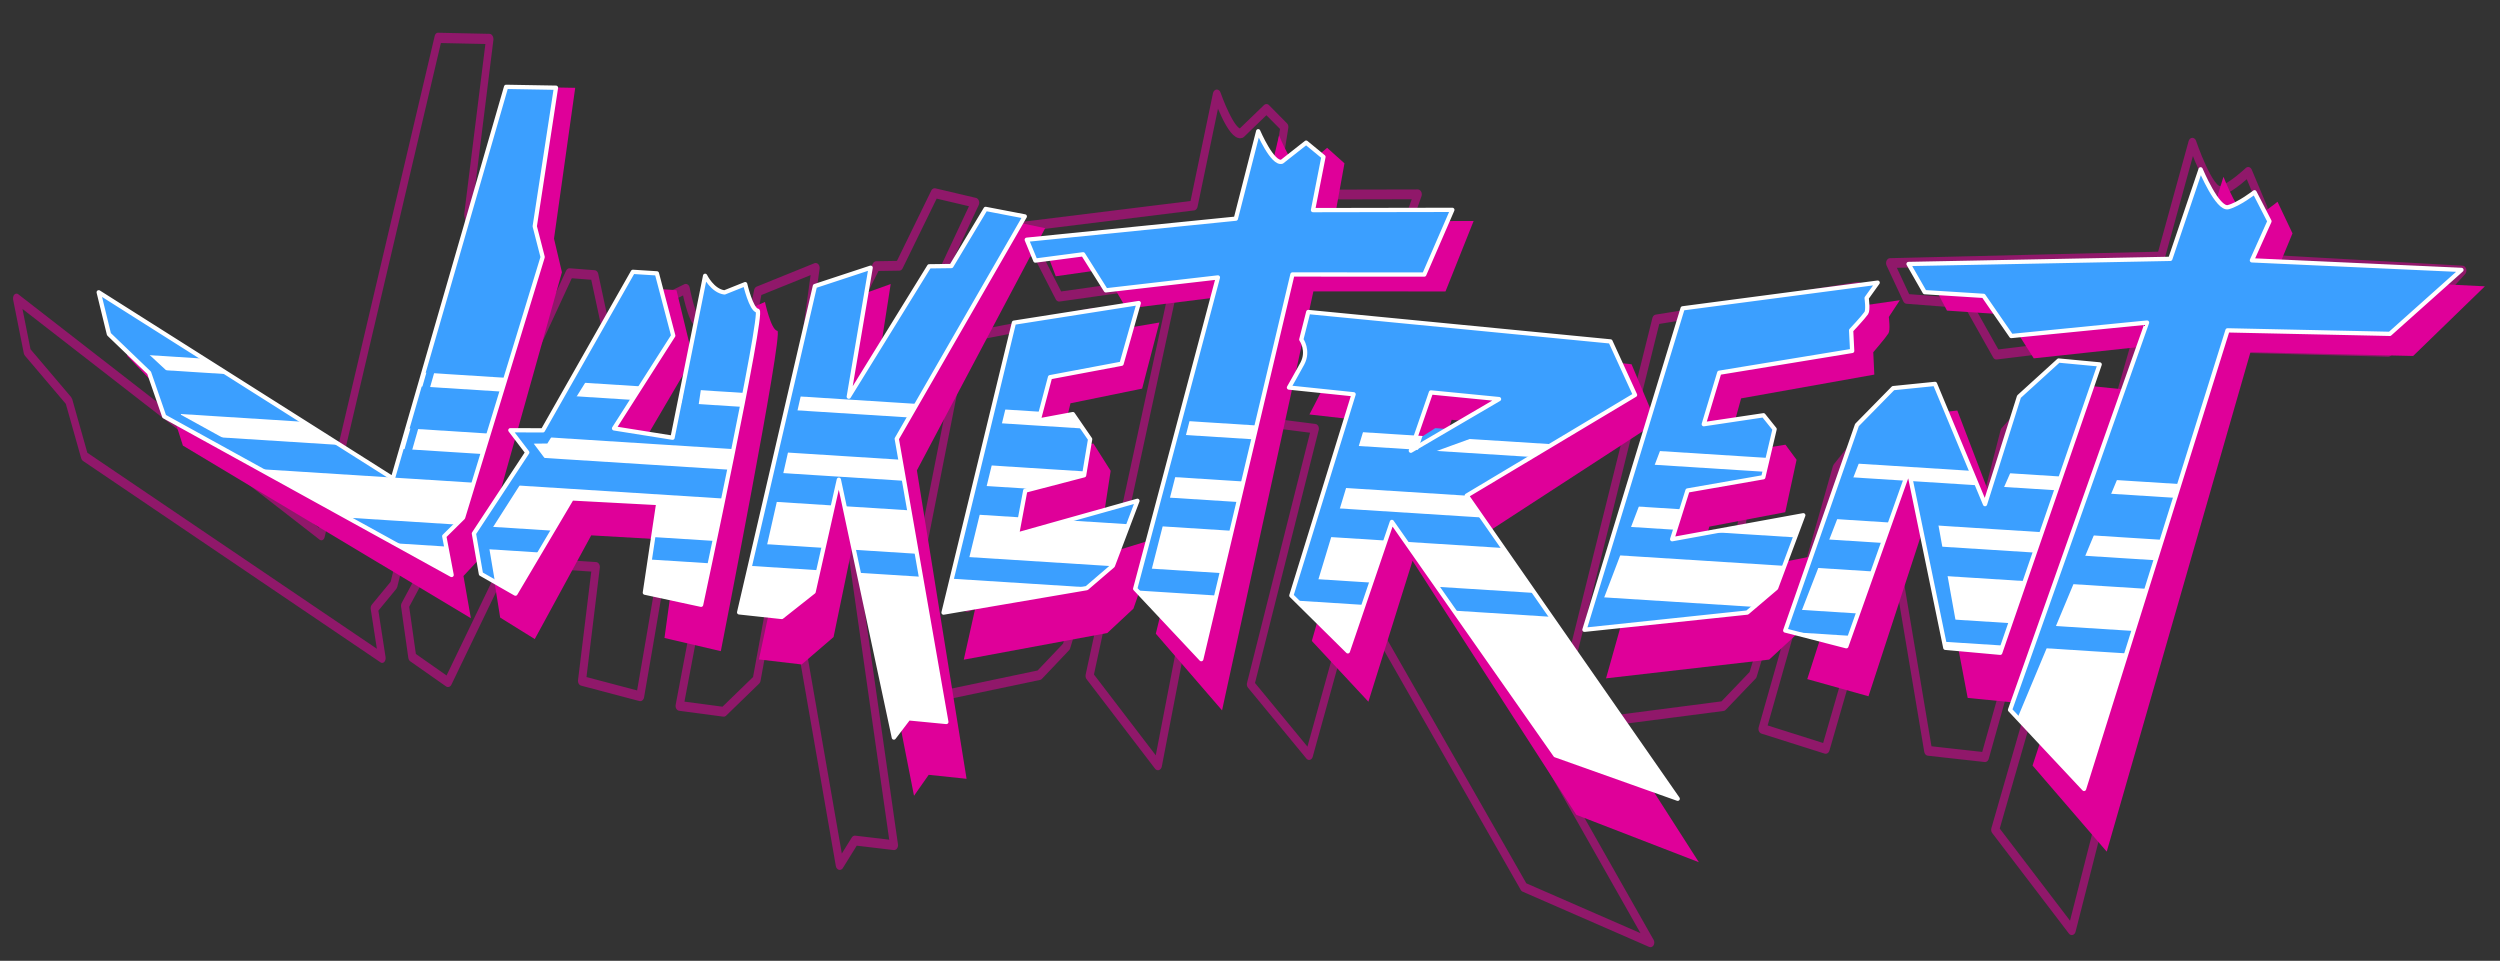 <svg role="img" aria-label="Jake Trent" viewBox="0 0 2334 897" version="1.1" xmlns="http://www.w3.org/2000/svg" xmlns:xlink="http://www.w3.org/1999/xlink" xml:space="preserve" xmlns:serif="http://www.serif.com/" style="fill-rule:evenodd;clip-rule:evenodd;stroke-linecap:round;stroke-linejoin:round;stroke-miterlimit:1.5;">
    <rect x="0" y="0" width="2334" height="897" fill="#333333" stroke="none"/>
    <g id="Artboard1" transform="matrix(0.917,0,0,0.779,-38.708,-266.39)">
        <rect x="42.194" y="341.891" width="2543.33" height="1150.17" style="fill:none;"/>
        <g transform="matrix(1.128,0,0,1.63,-150.756,-557.232)">
            <g opacity="0.537">
                <g transform="matrix(1.198,-0.257,0.297,1.381,-326.339,-18.25)">
                    <g id="Layer1">
                        <path d="M273.418,622.608L274.342,651.12L298.096,681.612L302.376,711.937L491.189,854.289L491.902,828.213L508.905,818.795L609.877,661.429L608.912,640.444L646.894,553.808L609.885,546.329L462.867,783.745L273.418,622.608Z" style="fill:none;stroke:rgb(223,0,153);stroke-width:5.37px;"/>
                    </g>
                </g>
                <g transform="matrix(0.978,-0.21,0.21,0.978,-168.493,299.839)">
                    <g id="Layer2">
                        <path d="M541.351,867.708L542.857,829.431L607.486,765.851L596.401,742.261L626.074,748.728L739.345,621.597L760.958,627.698L763.693,687.792L691.468,760.89L743.044,780.865L804.528,639.394C804.528,639.394 808.197,654.566 818.972,658.369L839.485,654.863C839.485,654.863 839.888,679.602 845.592,681.503C851.297,683.405 736.373,939.033 736.373,939.033L687.399,916.948L717.23,837.721L639.126,816.567L569.002,892.477L541.351,867.708Z" style="fill:none;stroke:rgb(223,0,153);stroke-width:7.21px;"/>
                    </g>
                </g>
                <g transform="matrix(0.978,-0.21,0.21,0.978,-168.493,299.839)">
                    <g id="Layer3">
                        <path d="M902.793,670.277L769.626,953.427L807.647,966.004L841.652,949.267L886.676,851.827L886.385,1098.1L903.558,1083.4L937.35,1094.15L947.596,825.809L1108.11,647.816L1073.81,633.268L1031.34,678.725L1011.03,674.645L912.036,777.928L957.276,664.434L902.793,670.277Z" style="fill:none;stroke:rgb(223,0,153);stroke-width:7.21px;"/>
                    </g>
                </g>
                <g transform="matrix(0.978,-0.21,0.21,0.978,-168.493,299.839)">
                    <g id="Layer4">
                        <path d="M1077.36,742.735L956.244,993.719L1091.8,999.443L1120.05,984.092L1155.22,929.63L1038.62,936.914L1054.78,898.334L1111.52,895.848L1124.1,864.084L1113.26,837.789L1080.71,836.895L1099.65,799.601L1167.59,801.324L1195.2,749.262L1077.36,742.735Z" style="fill:none;stroke:rgb(223,0,153);stroke-width:7.21px;"/>
                    </g>
                </g>
                <g transform="matrix(0.978,-0.21,0.21,0.978,-168.493,299.839)">
                    <g id="Layer5">
                        <path d="M1135.93,1009.5L1272.5,741.398L1167.63,731.228L1153.94,693.842L1109.12,690.217L1105.34,669.489L1300.41,691.227L1337.97,615.783C1337.97,615.783 1344.51,649.168 1353.7,648.217L1379.52,635.59L1392.53,651.99L1372.56,698.546L1499.85,725.632L1461.52,779.21L1341.15,753.302L1182.48,1086.75L1135.93,1009.5Z" style="fill:none;stroke:rgb(223,0,153);stroke-width:7.21px;"/>
                    </g>
                </g>
                <g id="Layer6">
                    <path d="M1358.01,866.813L1299.89,1054.81L1352.63,1106.94L1393.78,986.061L1546.49,1203.99L1660.73,1244.63L1463.71,961.465L1620.88,867.445L1597.96,817.44L1315.66,789.964L1309.16,815.671C1309.16,815.671 1316.58,826.025 1310.12,838.183C1306.62,844.782 1297.65,860.52 1297.65,860.52L1358.01,866.813ZM1430.27,865.083L1411.48,919.53L1493.85,871.31L1430.27,865.083Z" style="fill:none;stroke:rgb(223,0,153);stroke-width:6.91px;"/>
                </g>
                <g transform="matrix(0.978,-0.21,0.21,0.978,-168.493,299.839)">
                    <g id="Layer7">
                        <path d="M1690.85,860.728L1538.17,1135.04L1690.23,1151.24L1721.37,1134.5L1760.48,1073.36L1636.04,1069.52L1659.61,1028.03L1731.39,1030.79L1751.16,989.064L1743.74,974.231L1687.46,970.673L1711.67,926.713L1837.33,932.839L1840.41,913.863C1840.41,913.863 1853.91,904.533 1857.67,901.003C1860.08,898.751 1860.92,887.361 1860.92,887.361L1873.99,875.469L1690.85,860.728Z" style="fill:none;stroke:rgb(223,0,153);stroke-width:7.21px;"/>
                    </g>
                </g>
                <g transform="matrix(0.978,-0.21,0.21,0.978,-168.493,299.839)">
                    <g id="Layer8">
                        <path d="M1721.4,1175.05L1827.19,1001.45L1867.49,974.865L1906.51,979.203L1928.63,1098.81L1980.72,1007.29L2024.03,982.105L2060.71,993.672L1913.36,1237.54L1864.21,1222.23L1865.6,1053.05L1774.11,1201.42L1721.4,1175.05Z" style="fill:none;stroke:rgb(223,0,153);stroke-width:7.21px;"/>
                    </g>
                </g>
                <g transform="matrix(0.978,-0.21,0.21,0.978,-168.493,299.839)">
                    <g id="Layer9">
                        <path d="M1911.14,1291.63L2112.17,964.737L1985.56,950.413L1968.11,908.31L1915.07,893.385L1905.86,864.486L2145.93,911.111L2191.14,835.292C2191.14,835.292 2198.65,875.701 2208.96,875.253C2219.26,874.805 2235.88,866.81 2235.88,866.81L2243.84,896.241L2220.15,928.473L2409.62,978.29L2331.71,1022.65L2184.14,987.629L1963.24,1378.32L1911.14,1291.63Z" style="fill:none;stroke:rgb(223,0,153);stroke-width:7.21px;"/>
                    </g>
                </g>
            </g>
        </g>
        <g transform="matrix(1.092,0,0,1.397,-41.695,-363.458)">
            <g transform="matrix(1.198,-0.257,0.297,1.381,-326.339,-18.25)">
                <g id="Layer11" serif:id="Layer1">
                    <path d="M273.418,622.608L274.342,651.12L298.096,681.612L302.376,711.937L491.189,854.289L491.902,828.213L508.905,818.795L609.877,661.429L608.912,640.444L646.894,553.808L609.885,546.329L462.867,783.745L273.418,622.608Z" style="fill:rgb(223,0,153);"/>
                </g>
            </g>
            <g transform="matrix(0.978,-0.21,0.21,0.978,-168.493,299.839)">
                <g id="Layer21" serif:id="Layer2">
                    <path d="M541.351,867.708L542.857,829.431L607.486,765.851L596.401,742.261L626.074,748.728L739.345,621.597L760.958,627.698L763.693,687.792L691.468,760.89L743.044,780.865L804.528,639.394C804.528,639.394 808.197,654.566 818.972,658.369L839.485,654.863C839.485,654.863 839.888,679.602 845.592,681.503C851.297,683.405 736.373,939.033 736.373,939.033L687.399,916.948L717.23,837.721L639.126,816.567L569.002,892.477L541.351,867.708Z" style="fill:rgb(223,0,153);"/>
                </g>
            </g>
            <g transform="matrix(0.978,-0.21,0.21,0.978,-168.493,299.839)">
                <g id="Layer31" serif:id="Layer3">
                    <path d="M902.793,670.277L769.626,953.427L807.647,966.004L841.652,949.267L886.676,851.827L886.385,1098.1L903.558,1083.4L937.35,1094.15L947.596,825.809L1108.11,647.816L1073.81,633.268L1031.34,678.725L1011.03,674.645L912.036,777.928L957.276,664.434L902.793,670.277Z" style="fill:rgb(223,0,153);"/>
                </g>
            </g>
            <g transform="matrix(0.978,-0.21,0.21,0.978,-168.493,299.839)">
                <g id="Layer41" serif:id="Layer4">
                    <path d="M1077.36,742.735L956.244,993.719L1091.8,999.443L1120.05,984.092L1155.22,929.63L1038.62,936.914L1054.78,898.334L1111.52,895.848L1124.1,864.084L1113.26,837.789L1080.71,836.895L1099.65,799.601L1167.59,801.324L1195.2,749.262L1077.36,742.735Z" style="fill:rgb(223,0,153);"/>
                </g>
            </g>
            <g transform="matrix(0.978,-0.21,0.21,0.978,-168.493,299.839)">
                <g id="Layer51" serif:id="Layer5">
                    <path d="M1135.93,1009.5L1272.5,741.398L1167.63,731.228L1153.94,693.842L1109.12,690.217L1105.34,669.489L1300.41,691.227L1337.97,615.783C1337.97,615.783 1344.51,649.168 1353.7,648.217L1379.52,635.59L1392.53,651.99L1372.56,698.546L1499.85,725.632L1461.52,779.21L1341.15,753.302L1182.48,1086.75L1135.93,1009.5Z" style="fill:rgb(223,0,153);"/>
                </g>
            </g>
            <g id="Layer61" serif:id="Layer6">
                <path d="M1358.01,866.813L1299.89,1054.81L1352.63,1106.94L1393.78,986.061L1546.49,1203.99L1660.73,1244.63L1463.71,961.465L1620.88,867.445L1597.96,817.44L1315.66,789.964L1309.16,815.671C1309.16,815.671 1316.58,826.025 1310.12,838.183C1306.62,844.782 1297.65,860.52 1297.65,860.52L1358.01,866.813ZM1430.27,865.083L1411.48,919.53L1493.85,871.31L1430.27,865.083Z" style="fill:rgb(223,0,153);"/>
            </g>
            <g transform="matrix(0.978,-0.21,0.21,0.978,-168.493,299.839)">
                <g id="Layer71" serif:id="Layer7">
                    <path d="M1690.85,860.728L1538.17,1135.04L1690.23,1151.24L1721.37,1134.5L1760.48,1073.36L1636.04,1069.52L1659.61,1028.03L1731.39,1030.79L1751.16,989.064L1743.74,974.231L1687.46,970.673L1711.67,926.713L1837.33,932.839L1840.41,913.863C1840.41,913.863 1853.91,904.533 1857.67,901.003C1860.08,898.751 1860.92,887.361 1860.92,887.361L1873.99,875.469L1690.85,860.728Z" style="fill:rgb(223,0,153);"/>
                </g>
            </g>
            <g transform="matrix(0.978,-0.21,0.21,0.978,-168.493,299.839)">
                <g id="Layer81" serif:id="Layer8">
                    <path d="M1721.4,1175.05L1827.19,1001.45L1867.49,974.865L1906.51,979.203L1928.63,1098.81L1980.72,1007.29L2024.03,982.105L2060.71,993.672L1913.36,1237.54L1864.21,1222.23L1865.6,1053.05L1774.11,1201.42L1721.4,1175.05Z" style="fill:rgb(223,0,153);"/>
                </g>
            </g>
            <g transform="matrix(0.978,-0.21,0.21,0.978,-168.493,299.839)">
                <g id="Layer91" serif:id="Layer9">
                    <path d="M1911.14,1291.63L2112.17,964.737L1985.56,950.413L1968.11,908.31L1915.07,893.385L1905.86,864.486L2145.93,911.111L2191.14,835.292C2191.14,835.292 2198.65,875.701 2208.96,875.253C2219.26,874.805 2235.88,866.81 2235.88,866.81L2243.84,896.241L2220.15,928.473L2409.62,978.29L2331.71,1022.65L2184.14,987.629L1963.24,1378.32L1911.14,1291.63Z" style="fill:rgb(223,0,153);"/>
                </g>
            </g>
        </g>
        <g transform="matrix(1.09,0,0,1.283,-59.919,-297.626)">
            <g>
                <g>
                    <path d="M1358.01,866.813L1299.89,1054.81L1352.63,1106.94L1393.78,986.061L1546.49,1203.99L1660.73,1244.63L1463.71,961.465L1620.88,867.445L1597.96,817.44L1315.66,789.964L1309.16,815.671C1309.16,815.671 1316.58,826.025 1310.12,838.183C1306.62,844.782 1297.65,860.52 1297.65,860.52L1358.01,866.813ZM1971.16,1161.62L2099.11,799.817L1972.31,812.385L1946.41,774.881L1891.42,771.42L1876.35,745.097L2120.85,740.302L2149.15,656.682C2149.15,656.682 2164.97,694.615 2174.96,692.014C2184.94,689.414 2199.51,678.11 2199.51,678.11L2213.46,705.216L2197.07,741.7L2392.77,750.645L2325.91,810.364L2174.28,807.097L2040.28,1235.44L1971.16,1161.62ZM854.863,765.723L784.085,1070.52L823.899,1074.83L853.635,1051.33L877.206,946.613L928.605,1187.46L942.312,1169.49L977.607,1172.9L931.309,908.389L1050.89,700.674L1014.31,693.648L982.317,747.006L961.607,747.278L886.492,869.037L906.906,748.576L854.863,765.723ZM1154.01,1048.47L1231.26,757.672L1126.59,769.736L1105.36,736.056L1060.78,741.919L1052.73,722.446L1248.02,702.76L1268.91,621.114C1268.91,621.114 1282.31,652.383 1291.1,649.525L1313.69,631.76L1329.86,645.064L1320.1,694.775L1450.24,694.544L1424.01,754.972L1300.89,754.902L1215.72,1114.23L1154.01,1048.47ZM1761.18,1087.46L1828.18,895.516L1862,861.071L1901.06,857.122L1947.79,969.421L1979.51,869.01L2016.57,835.297L2054.87,838.908L1961.97,1108.27L1910.71,1103.62L1876.56,937.914L1818.25,1102.17L1761.18,1087.46ZM1665.34,786.545L1573.63,1086.79L1725.7,1070.71L1752.64,1047.82L1778.04,979.826L1655.57,1002.19L1669.91,956.678L1740.67,944.315L1751.24,899.367L1740.87,886.422L1685.1,894.755L1699.55,846.692L1823.69,826.31L1822.72,807.11C1822.72,807.11 1833.96,795.155 1836.9,790.913C1838.78,788.208 1837.21,776.895 1837.21,776.895L1847.5,762.524L1665.34,786.545ZM1040.75,799.932L975.003,1070.74L1108.74,1047.89L1133.14,1026.96L1156.1,966.324L1043.62,997.918L1051.33,956.805L1106.28,942.466L1111.92,908.768L1095.8,885.334L1063.79,891.291L1074.48,850.854L1141.27,838.279L1157.34,781.581L1040.75,799.932ZM542.904,1034.61L536.344,996.871L586.19,921.144L570.402,900.405L600.77,900.501L684.839,752.43L707.251,753.859L722.537,812.041L667.261,898.668L721.88,907.374L752.305,756.15C752.305,756.15 759.076,770.215 770.409,771.672L789.73,763.939C789.73,763.939 795.316,788.042 801.292,788.704C807.268,789.366 748.551,1063.42 748.551,1063.42L696.034,1052.11L708.573,968.381L627.769,964.09L575.137,1053.03L542.904,1034.61ZM185.893,771.546L195.456,810.697L232.959,846.713L247.08,887.505L515.528,1035.6L508.651,999.393L526.231,982.009L600.553,738.643L593.174,709.901L612.995,580.447L566.432,579.633L460.675,945.429L185.893,771.546ZM1430.27,865.083L1411.48,919.53L1493.85,871.31L1430.27,865.083Z" style="fill:rgb(59,159,255);"/>
                    <clipPath id="_clip1">
                        <path d="M1358.01,866.813L1299.89,1054.81L1352.63,1106.94L1393.78,986.061L1546.49,1203.99L1660.73,1244.63L1463.71,961.465L1620.88,867.445L1597.96,817.44L1315.66,789.964L1309.16,815.671C1309.16,815.671 1316.58,826.025 1310.12,838.183C1306.62,844.782 1297.65,860.52 1297.65,860.52L1358.01,866.813ZM1971.16,1161.62L2099.11,799.817L1972.31,812.385L1946.41,774.881L1891.42,771.42L1876.35,745.097L2120.85,740.302L2149.15,656.682C2149.15,656.682 2164.97,694.615 2174.96,692.014C2184.94,689.414 2199.51,678.11 2199.51,678.11L2213.46,705.216L2197.07,741.7L2392.77,750.645L2325.91,810.364L2174.28,807.097L2040.28,1235.44L1971.16,1161.62ZM854.863,765.723L784.085,1070.52L823.899,1074.83L853.635,1051.33L877.206,946.613L928.605,1187.46L942.312,1169.49L977.607,1172.9L931.309,908.389L1050.89,700.674L1014.31,693.648L982.317,747.006L961.607,747.278L886.492,869.037L906.906,748.576L854.863,765.723ZM1154.01,1048.47L1231.26,757.672L1126.59,769.736L1105.36,736.056L1060.78,741.919L1052.73,722.446L1248.02,702.76L1268.91,621.114C1268.91,621.114 1282.31,652.383 1291.1,649.525L1313.69,631.76L1329.86,645.064L1320.1,694.775L1450.24,694.544L1424.01,754.972L1300.89,754.902L1215.72,1114.23L1154.01,1048.47ZM1761.18,1087.46L1828.18,895.516L1862,861.071L1901.06,857.122L1947.79,969.421L1979.51,869.01L2016.57,835.297L2054.87,838.908L1961.97,1108.27L1910.71,1103.62L1876.56,937.914L1818.25,1102.17L1761.18,1087.46ZM1665.34,786.545L1573.63,1086.79L1725.7,1070.71L1752.64,1047.82L1778.04,979.826L1655.57,1002.19L1669.91,956.678L1740.67,944.315L1751.24,899.367L1740.87,886.422L1685.1,894.755L1699.55,846.692L1823.69,826.31L1822.72,807.11C1822.72,807.11 1833.96,795.155 1836.9,790.913C1838.78,788.208 1837.21,776.895 1837.21,776.895L1847.5,762.524L1665.34,786.545ZM1040.75,799.932L975.003,1070.74L1108.74,1047.89L1133.14,1026.96L1156.1,966.324L1043.62,997.918L1051.33,956.805L1106.28,942.466L1111.92,908.768L1095.8,885.334L1063.79,891.291L1074.48,850.854L1141.27,838.279L1157.34,781.581L1040.75,799.932ZM542.904,1034.61L536.344,996.871L586.19,921.144L570.402,900.405L600.77,900.501L684.839,752.43L707.251,753.859L722.537,812.041L667.261,898.668L721.88,907.374L752.305,756.15C752.305,756.15 759.076,770.215 770.409,771.672L789.73,763.939C789.73,763.939 795.316,788.042 801.292,788.704C807.268,789.366 748.551,1063.42 748.551,1063.42L696.034,1052.11L708.573,968.381L627.769,964.09L575.137,1053.03L542.904,1034.61ZM185.893,771.546L195.456,810.697L232.959,846.713L247.08,887.505L515.528,1035.6L508.651,999.393L526.231,982.009L600.553,738.643L593.174,709.901L612.995,580.447L566.432,579.633L460.675,945.429L185.893,771.546ZM1430.27,865.083L1411.48,919.53L1493.85,871.31L1430.27,865.083Z"/>
                    </clipPath>
                    <g clip-path="url(#_clip1)">
                        <g transform="matrix(7.465,0.211,-0.04,1.412,-1996.78,-166.849)">
                            <g transform="matrix(0.912,0.17,-0.308,1.245,398.523,-812.489)">
                                <rect x="307.809" y="1232.61" width="319.113" height="97.573" style="fill:white;"/>
                            </g>
                            <g transform="matrix(0.878,0.163,-0.069,0.278,124.068,340.103)">
                                <rect x="307.809" y="1232.61" width="319.113" height="97.573" style="fill:white;"/>
                            </g>
                            <g transform="matrix(0.968,0.18,-0.033,0.135,26.505,473.311)">
                                <rect x="307.809" y="1232.61" width="319.113" height="97.573" style="fill:white;"/>
                            </g>
                            <g transform="matrix(1.049,0.195,-0.022,0.091,-39.683,480.244)">
                                <rect x="307.809" y="1232.61" width="319.113" height="97.573" style="fill:white;"/>
                            </g>
                            <g>
                                <g transform="matrix(0.134,-0.02,0.004,0.707,267.913,78.202)">
                                    <path d="M185.346,807.536L203.408,804.295L249.45,847.136L261.078,886.684L305.918,911.478L295.291,923.479L240.08,893.599L220.978,848.885L185.346,807.536Z" style="fill:rgb(59,159,255);"/>
                                </g>
                                <g transform="matrix(0.075,0.103,-0.032,0.663,329.554,58.06)">
                                    <rect x="460.378" y="801.495" width="12.221" height="149.652" style="fill:rgb(59,159,255);"/>
                                </g>
                                <g transform="matrix(0.134,-0.02,0.004,0.707,267.913,78.202)">
                                    <path d="M726.072,886.538L741.74,892.142L747.602,853.068L732.572,847.911L726.072,886.538Z" style="fill:rgb(59,159,255);"/>
                                </g>
                                <g transform="matrix(0.134,-0.02,0.004,0.707,267.913,78.202)">
                                    <path d="M1751.56,1094.17L1762.98,1095.1L1830,922.594L1810.31,920.972L1751.56,1094.17Z" style="fill:rgb(59,159,255);"/>
                                </g>
                                <g transform="matrix(0.134,-0.02,0.004,0.707,267.913,78.202)">
                                    <path d="M1958.93,921.671L1974.52,925.336L1954.43,970.994L1946.78,956.017L1958.93,921.671Z" style="fill:rgb(59,159,255);"/>
                                </g>
                                <g transform="matrix(0.134,-0.02,0.004,0.707,267.913,78.202)">
                                    <path d="M1877.19,974.271L1897.11,970.546L1919.27,1094.98L1906.77,1094.79L1877.19,974.271Z" style="fill:rgb(59,159,255);"/>
                                </g>
                                <g transform="matrix(0.134,-0.02,0.004,0.707,267.913,78.202)">
                                    <path d="M2049.18,925.606L2069.38,942.193L1971.99,1174.95L1960.37,1161.8L2049.18,925.606Z" style="fill:rgb(59,159,255);"/>
                                </g>
                                <g transform="matrix(0.106,-0.016,0.004,0.707,290.071,74.9)">
                                    <path d="M823.985,856.724L855.361,857.321L808.35,1020.77L789.394,1016.45L823.985,856.724Z" style="fill:rgb(59,159,255);"/>
                                </g>
                                <g transform="matrix(0.134,-0.02,0.004,0.707,267.913,78.202)">
                                    <path d="M1032.57,871.545L1020.13,867.245L978.775,1024.42L993.335,1032.04L1032.57,871.545Z" style="fill:rgb(59,159,255);"/>
                                </g>
                                <g transform="matrix(0.134,-0.02,0.004,0.707,267.913,78.202)">
                                    <path d="M1191.6,884.102L1152.33,1030.64L1164.72,1037.8L1203.78,885.313L1191.6,884.102Z" style="fill:rgb(59,159,255);"/>
                                </g>
                                <g transform="matrix(0.134,-0.02,0.004,0.707,267.913,78.202)">
                                    <path d="M1297.72,1037.17L1319.65,1048.09L1366.3,894.524L1345.55,883.033L1297.72,1037.17Z" style="fill:rgb(59,159,255);"/>
                                </g>
                                <g transform="matrix(0.134,-0.02,0.004,0.707,267.913,78.202)">
                                    <path d="M1431.24,899.067L1481.03,902.791L1412.39,927.7L1419.12,906.816L1431.24,899.067Z" style="fill:rgb(59,159,255);"/>
                                </g>
                                <g transform="matrix(0.134,-0.02,0.004,0.707,267.913,78.202)">
                                    <path d="M1567.57,1077.83L1572.97,1096.23L1591.17,1094.35L1645.14,1079.94L1583.62,1070.34L1644.32,911.351L1616.65,905.699L1567.57,1077.83Z" style="fill:rgb(59,159,255);"/>
                                </g>
                                <g transform="matrix(0.134,-0.02,0.004,0.707,267.913,78.202)">
                                    <path d="M641.735,850.938L602.759,913.476L590.062,913.599L600.429,927.489L591.372,929.866L546.551,1000.11L553.648,1042.71L531.429,1038.97L525.924,995.537L566.195,893.13L617.681,845.889L641.735,850.938Z" style="fill:rgb(59,159,255);"/>
                                </g>
                            </g>
                        </g>
                    </g>
                    <path d="M1358.01,866.813L1299.89,1054.81L1352.63,1106.94L1393.78,986.061L1546.49,1203.99L1660.73,1244.63L1463.71,961.465L1620.88,867.445L1597.96,817.44L1315.66,789.964L1309.16,815.671C1309.16,815.671 1316.58,826.025 1310.12,838.183C1306.62,844.782 1297.65,860.52 1297.65,860.52L1358.01,866.813ZM1971.16,1161.62L2099.11,799.817L1972.31,812.385L1946.41,774.881L1891.42,771.42L1876.35,745.097L2120.85,740.302L2149.15,656.682C2149.15,656.682 2164.97,694.615 2174.96,692.014C2184.94,689.414 2199.51,678.11 2199.51,678.11L2213.46,705.216L2197.07,741.7L2392.77,750.645L2325.91,810.364L2174.28,807.097L2040.28,1235.44L1971.16,1161.62ZM854.863,765.723L784.085,1070.52L823.899,1074.83L853.635,1051.33L877.206,946.613L928.605,1187.46L942.312,1169.49L977.607,1172.9L931.309,908.389L1050.89,700.674L1014.31,693.648L982.317,747.006L961.607,747.278L886.492,869.037L906.906,748.576L854.863,765.723ZM1154.01,1048.47L1231.26,757.672L1126.59,769.736L1105.36,736.056L1060.78,741.919L1052.73,722.446L1248.02,702.76L1268.91,621.114C1268.91,621.114 1282.31,652.383 1291.1,649.525L1313.69,631.76L1329.86,645.064L1320.1,694.775L1450.24,694.544L1424.01,754.972L1300.89,754.902L1215.72,1114.23L1154.01,1048.47ZM1761.18,1087.46L1828.18,895.516L1862,861.071L1901.06,857.122L1947.79,969.421L1979.51,869.01L2016.57,835.297L2054.87,838.908L1961.97,1108.27L1910.71,1103.62L1876.56,937.914L1818.25,1102.17L1761.18,1087.46ZM1665.34,786.545L1573.63,1086.79L1725.7,1070.71L1752.64,1047.82L1778.04,979.826L1655.57,1002.19L1669.91,956.678L1740.67,944.315L1751.24,899.367L1740.87,886.422L1685.1,894.755L1699.55,846.692L1823.69,826.31L1822.72,807.11C1822.72,807.11 1833.96,795.155 1836.9,790.913C1838.78,788.208 1837.21,776.895 1837.21,776.895L1847.5,762.524L1665.34,786.545ZM1040.75,799.932L975.003,1070.74L1108.74,1047.89L1133.14,1026.96L1156.1,966.324L1043.62,997.918L1051.33,956.805L1106.28,942.466L1111.92,908.768L1095.8,885.334L1063.79,891.291L1074.48,850.854L1141.27,838.279L1157.34,781.581L1040.75,799.932ZM542.904,1034.61L536.344,996.871L586.19,921.144L570.402,900.405L600.77,900.501L684.839,752.43L707.251,753.859L722.537,812.041L667.261,898.668L721.88,907.374L752.305,756.15C752.305,756.15 759.076,770.215 770.409,771.672L789.73,763.939C789.73,763.939 795.316,788.042 801.292,788.704C807.268,789.366 748.551,1063.42 748.551,1063.42L696.034,1052.11L708.573,968.381L627.769,964.09L575.137,1053.03L542.904,1034.61ZM185.893,771.546L195.456,810.697L232.959,846.713L247.08,887.505L515.528,1035.6L508.651,999.393L526.231,982.009L600.553,738.643L593.174,709.901L612.995,580.447L566.432,579.633L460.675,945.429L185.893,771.546ZM1430.27,865.083L1411.48,919.53L1493.85,871.31L1430.27,865.083Z" style="fill:none;stroke:white;stroke-width:4px;"/>
                </g>
            </g>
        </g>
    </g>
</svg>
